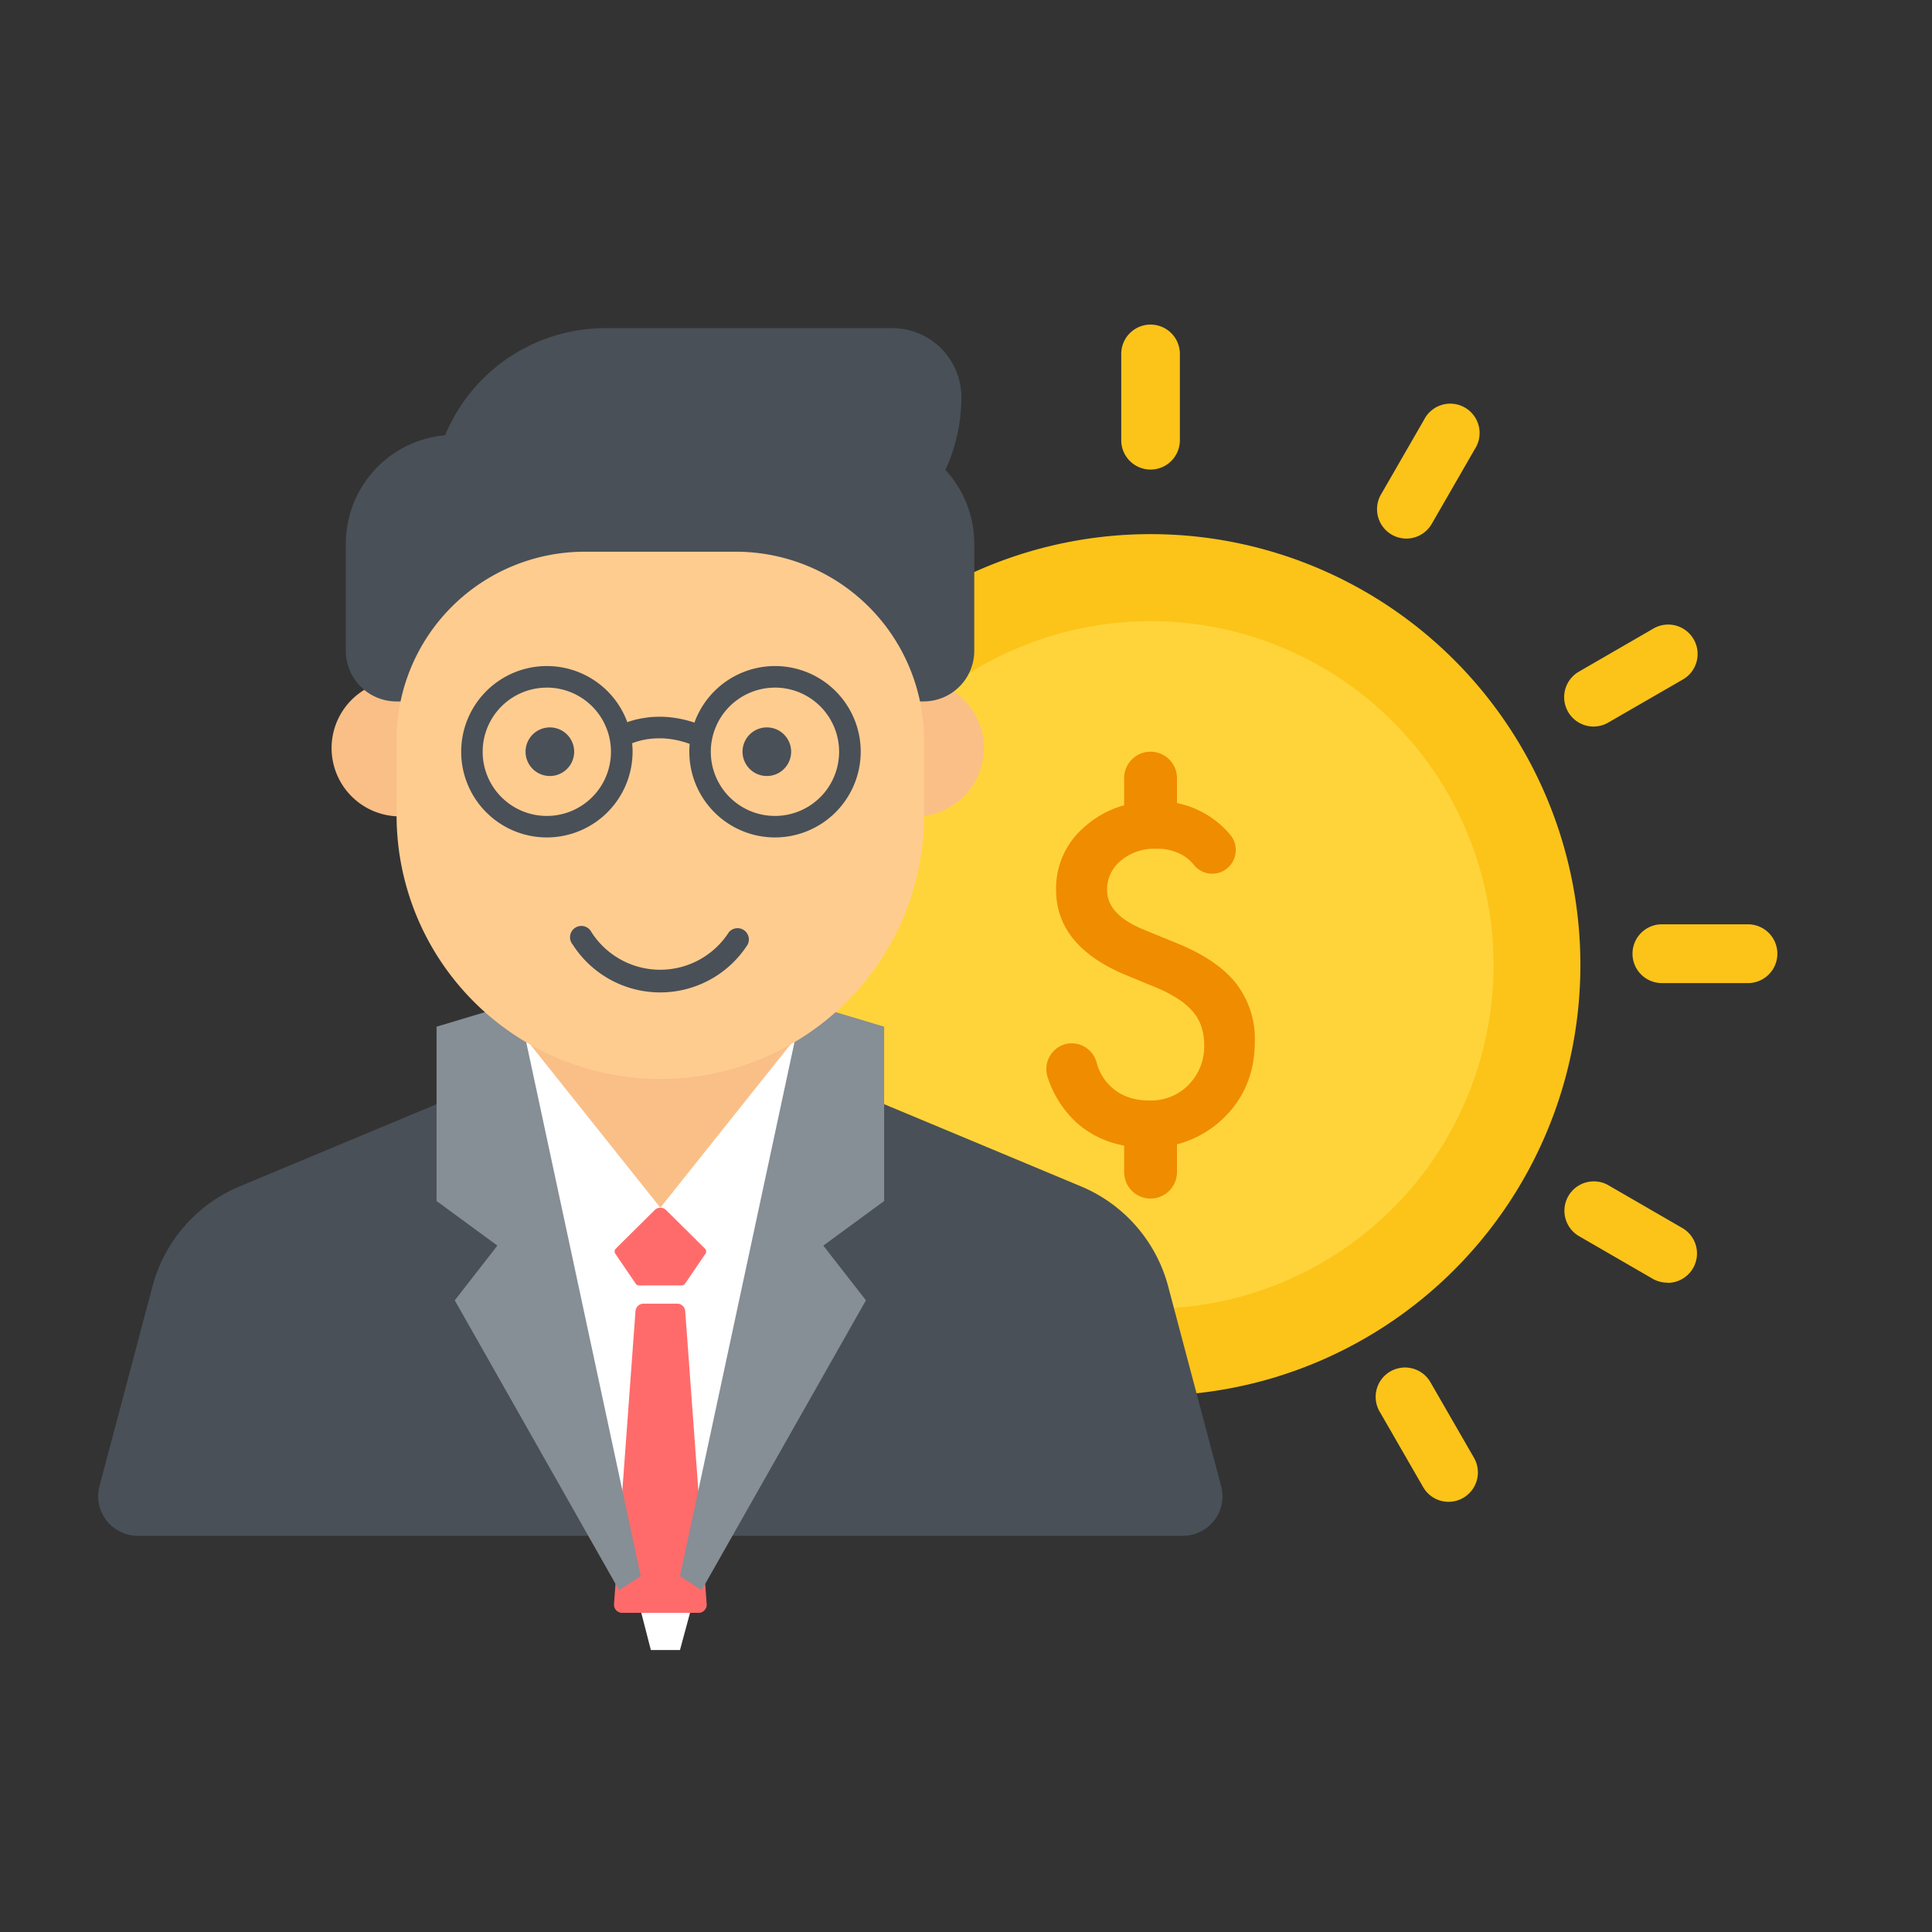 <?xml version="1.0" standalone="no"?><!DOCTYPE svg PUBLIC "-//W3C//DTD SVG 1.1//EN" "http://www.w3.org/Graphics/SVG/1.1/DTD/svg11.dtd"><svg t="1663638817835" class="icon" viewBox="0 0 1024 1024" version="1.1" xmlns="http://www.w3.org/2000/svg" p-id="2589" xmlns:xlink="http://www.w3.org/1999/xlink" width="200" height="200"><rect x="0" y="0" width="1024" height="1024" fill="#333333" stroke="none"/><path d="M473.58 284.54a15.48 15.48 0 0 1-13.44-7.76L437.4 237.4a15.5 15.5 0 1 1 26.84-15.4l22.74 39.4a15.5 15.5 0 0 1-13.4 23.24zM374.46 383.44a15.44 15.44 0 0 1-7.74-2l-39.4-22.74a15.5 15.5 0 1 1 15.5-26.84l39.4 22.74a15.5 15.5 0 0 1-7.76 28.92zM338 518.62h-45.38a15.5 15.5 0 0 1 0-31H338a15.5 15.5 0 1 1 0 31zM334.82 676.64a15.5 15.5 0 0 1-7.76-28.92l39.4-22.74a15.5 15.5 0 0 1 15.54 26.84l-39.4 22.74a15.44 15.44 0 0 1-7.78 2.08zM450.34 792.38a15.5 15.5 0 0 1-13.4-23.24l22.74-39.4a15.5 15.5 0 0 1 26.84 15.5l-22.74 39.4a15.5 15.5 0 0 1-13.44 7.74z" fill="#FCC419" p-id="2590"></path><path d="M382 511.44a228.34 227.82 90 1 0 455.64 0 228.34 227.82 90 1 0-455.64 0Z" fill="#FCC419" p-id="2591"></path><path d="M428.06 511.44a182.18 181.76 90 1 0 363.52 0 182.18 181.76 90 1 0-363.52 0Z" fill="#FFD43B" p-id="2592"></path><path d="M648.82 461.36a12.46 12.46 0 0 1-15.9-2.78 22.52 22.52 0 0 0-5.64-5.06 26.94 26.94 0 0 0-14.76-3.66 27.22 27.22 0 0 0-18.42 6.3 19.56 19.56 0 0 0-7.32 15.6q0 12.96 19.22 20.88l17.62 7.22q21.5 8.72 31.46 21.28a48 48 0 0 1 10 30.8q0 24.42-16.24 40.36a55.7 55.7 0 0 1-40.62 16q-23 0-38-13.64a56.14 56.14 0 0 1-14.84-23.4 13.72 13.72 0 0 1 9.84-18 13.7 13.7 0 0 1 16 9.88 26.4 26.4 0 0 0 4 8.68q8.24 11.48 24 11.46a27.84 27.84 0 0 0 20.78-8.32 29 29 0 0 0 8.24-21.22 29.86 29.86 0 0 0-1.44-9.46 24 24 0 0 0-4.46-8 35.76 35.76 0 0 0-7.84-6.76 75.46 75.46 0 0 0-11.44-6l-17.06-7.04q-36.26-15.36-36.26-44.96a42.68 42.68 0 0 1 15.22-33.36q15.2-13.52 37.86-13.54a50 50 0 0 1 38.86 17.38 12.62 12.62 0 0 1-2.86 19.36z" fill="#F08C00" p-id="2593"></path><path d="M609.82 635.26a14 14 0 0 1-14-14v-16a14 14 0 1 1 28 0v16a14 14 0 0 1-14 14zM609.82 442.42a14 14 0 0 1-14-14v-16a14 14 0 1 1 28 0v16a14 14 0 0 1-14 14z" fill="#F08C00" p-id="2594"></path><path d="M609.82 248.88a15.56 15.56 0 0 1-15.54-15.58V187.58a15.54 15.54 0 1 1 31.08 0v45.72a15.56 15.56 0 0 1-15.54 15.58zM767.78 796a15.54 15.54 0 0 1-13.48-7.8l-22.82-39.6a15.56 15.56 0 1 1 26.92-15.58l22.82 39.6a15.58 15.58 0 0 1-13.44 23.38zM883.84 679.84a15.46 15.46 0 0 1-7.76-2l-39.52-22.86a15.58 15.58 0 0 1 15.56-26.98l39.52 22.86a15.58 15.58 0 0 1-7.78 29.08zM926.46 521.06h-45.62a15.58 15.58 0 0 1 0-31.16h45.62a15.58 15.58 0 0 1 0 31.16zM844.64 385.08a15.58 15.58 0 0 1-7.8-29.08l39.52-22.86a15.58 15.58 0 0 1 15.64 26.98l-39.6 22.86a15.46 15.46 0 0 1-7.76 2.1zM745.4 285.46A15.58 15.58 0 0 1 732 262l22.82-39.6a15.56 15.56 0 1 1 26.88 15.6l-22.82 39.6a15.54 15.54 0 0 1-13.48 7.86z" fill="#FCC419" p-id="2595"></path><path d="M572.98 628.82c-44.7-18.68-118.76-49.62-150.16-62.64a79.54 79.54 0 0 0-30.48-6h-84.7a79.54 79.54 0 0 0-30.48 6c-31.4 13.02-105.44 44-150.16 62.64a79.5 79.5 0 0 0-46.18 52.96l-28.12 106A20.96 20.96 0 0 0 72.98 814h554a20.96 20.96 0 0 0 20.26-26.32l-28.12-106a79.5 79.5 0 0 0-46.14-52.86z" fill="#495057" p-id="2596"></path><path d="M261.84 552.24h185.64L360.4 874.56h-15.42l-83.14-322.32z" fill="#FFFFFF" p-id="2597"></path><path d="M350 681.3h11.32a2.16 2.16 0 0 0 1.78-0.94l10.8-15.84a2.14 2.14 0 0 0-0.26-2.74l-20.62-20.44a4.3 4.3 0 0 0-6 0l-20.62 20.44a2.14 2.14 0 0 0-0.26 2.74l10.8 15.86a2.16 2.16 0 0 0 1.78 0.94zM350 690.96h-8.9a4.3 4.3 0 0 0-4.28 4l-11.38 155.26a4.3 4.3 0 0 0 4.28 4.62h40.56a4.3 4.3 0 0 0 4.28-4.62l-11.38-155.26a4.3 4.3 0 0 0-4.28-4z" fill="#FF6B6B" p-id="2598"></path><path d="M231.38 544.16v92.4l32.24 23.64-22.58 29 87.1 153.66 11.46-7.52-65.22-304.08-43 12.9zM468.62 544.16v92.4l-32.24 23.64 22.58 29-87.1 153.66-11.46-7.52 65.22-304.08 43 12.9z" fill="#868E96" p-id="2599"></path><path d="M272.04 542.3h155.92L350 640.1l-77.96-97.8zM212 360.34h100v72.36h-100a36.24 36.24 0 0 1-36.26-36.24A36.2 36.2 0 0 1 212 360.34zM485.24 360.34h-100.8v72.36h100.8a36.24 36.24 0 0 0 36.26-36.24 36.2 36.2 0 0 0-36.26-36.12z" fill="#F9BF87" p-id="2600"></path><path d="M240.96 230.48h70.86v141.3h-101.68a26.84 26.84 0 0 1-26.84-26.84v-56.78a57.68 57.68 0 0 1 57.66-57.68zM489.6 371.78h-101.7v-141.3h70.88a57.68 57.68 0 0 1 57.6 57.68v56.76a26.84 26.84 0 0 1-26.84 26.84z" fill="#495057" p-id="2601"></path><path d="M228.9 302.56v-36.64a92 92 0 0 1 92-92h152a36.64 36.64 0 0 1 36.64 36.64 92 92 0 0 1-92 92h-188.64z" fill="#495057" p-id="2602"></path><path d="M310 292.42h80a99.72 99.72 0 0 1 99.72 99.72v40A139.76 139.76 0 0 1 350 571.84 139.76 139.76 0 0 1 210.2 432v-40a99.72 99.72 0 0 1 99.8-99.58z" fill="#FFCC90" p-id="2603"></path><path d="M289.82 443.86a45.42 45.42 0 1 1 45.46-45.42 45.5 45.5 0 0 1-45.46 45.42z m0-79.4a34 34 0 1 0 34 34 34 34 0 0 0-34-34.02zM410.74 443.86a45.42 45.42 0 1 1 45.46-45.42 45.5 45.5 0 0 1-45.46 45.42z m0-79.4a34 34 0 1 0 34 34 34 34 0 0 0-34-34.02z" fill="#495057" p-id="2604"></path><path d="M369.44 395.84c-21.78-9.78-37-0.74-37.64-0.36l-6-9.7c0.84-0.52 20.8-12.76 48.4-0.38z" fill="#495057" p-id="2605"></path><path d="M278.56 398.42a12.88 12.88 0 1 0 25.76 0 12.88 12.88 0 1 0-25.76 0Z" fill="#495057" p-id="2606"></path><path d="M393.56 398.42a12.88 12.88 0 1 0 25.76 0 12.88 12.88 0 1 0-25.76 0Z" fill="#495057" p-id="2607"></path><path d="M350 526a55.04 55.04 0 0 1-46.48-25.4 6 6 0 1 1 10-6.48 43.26 43.26 0 0 0 72.78 0 6 6 0 0 1 10 6.48A55.04 55.04 0 0 1 350 526z" fill="#495057" p-id="2608"></path></svg>